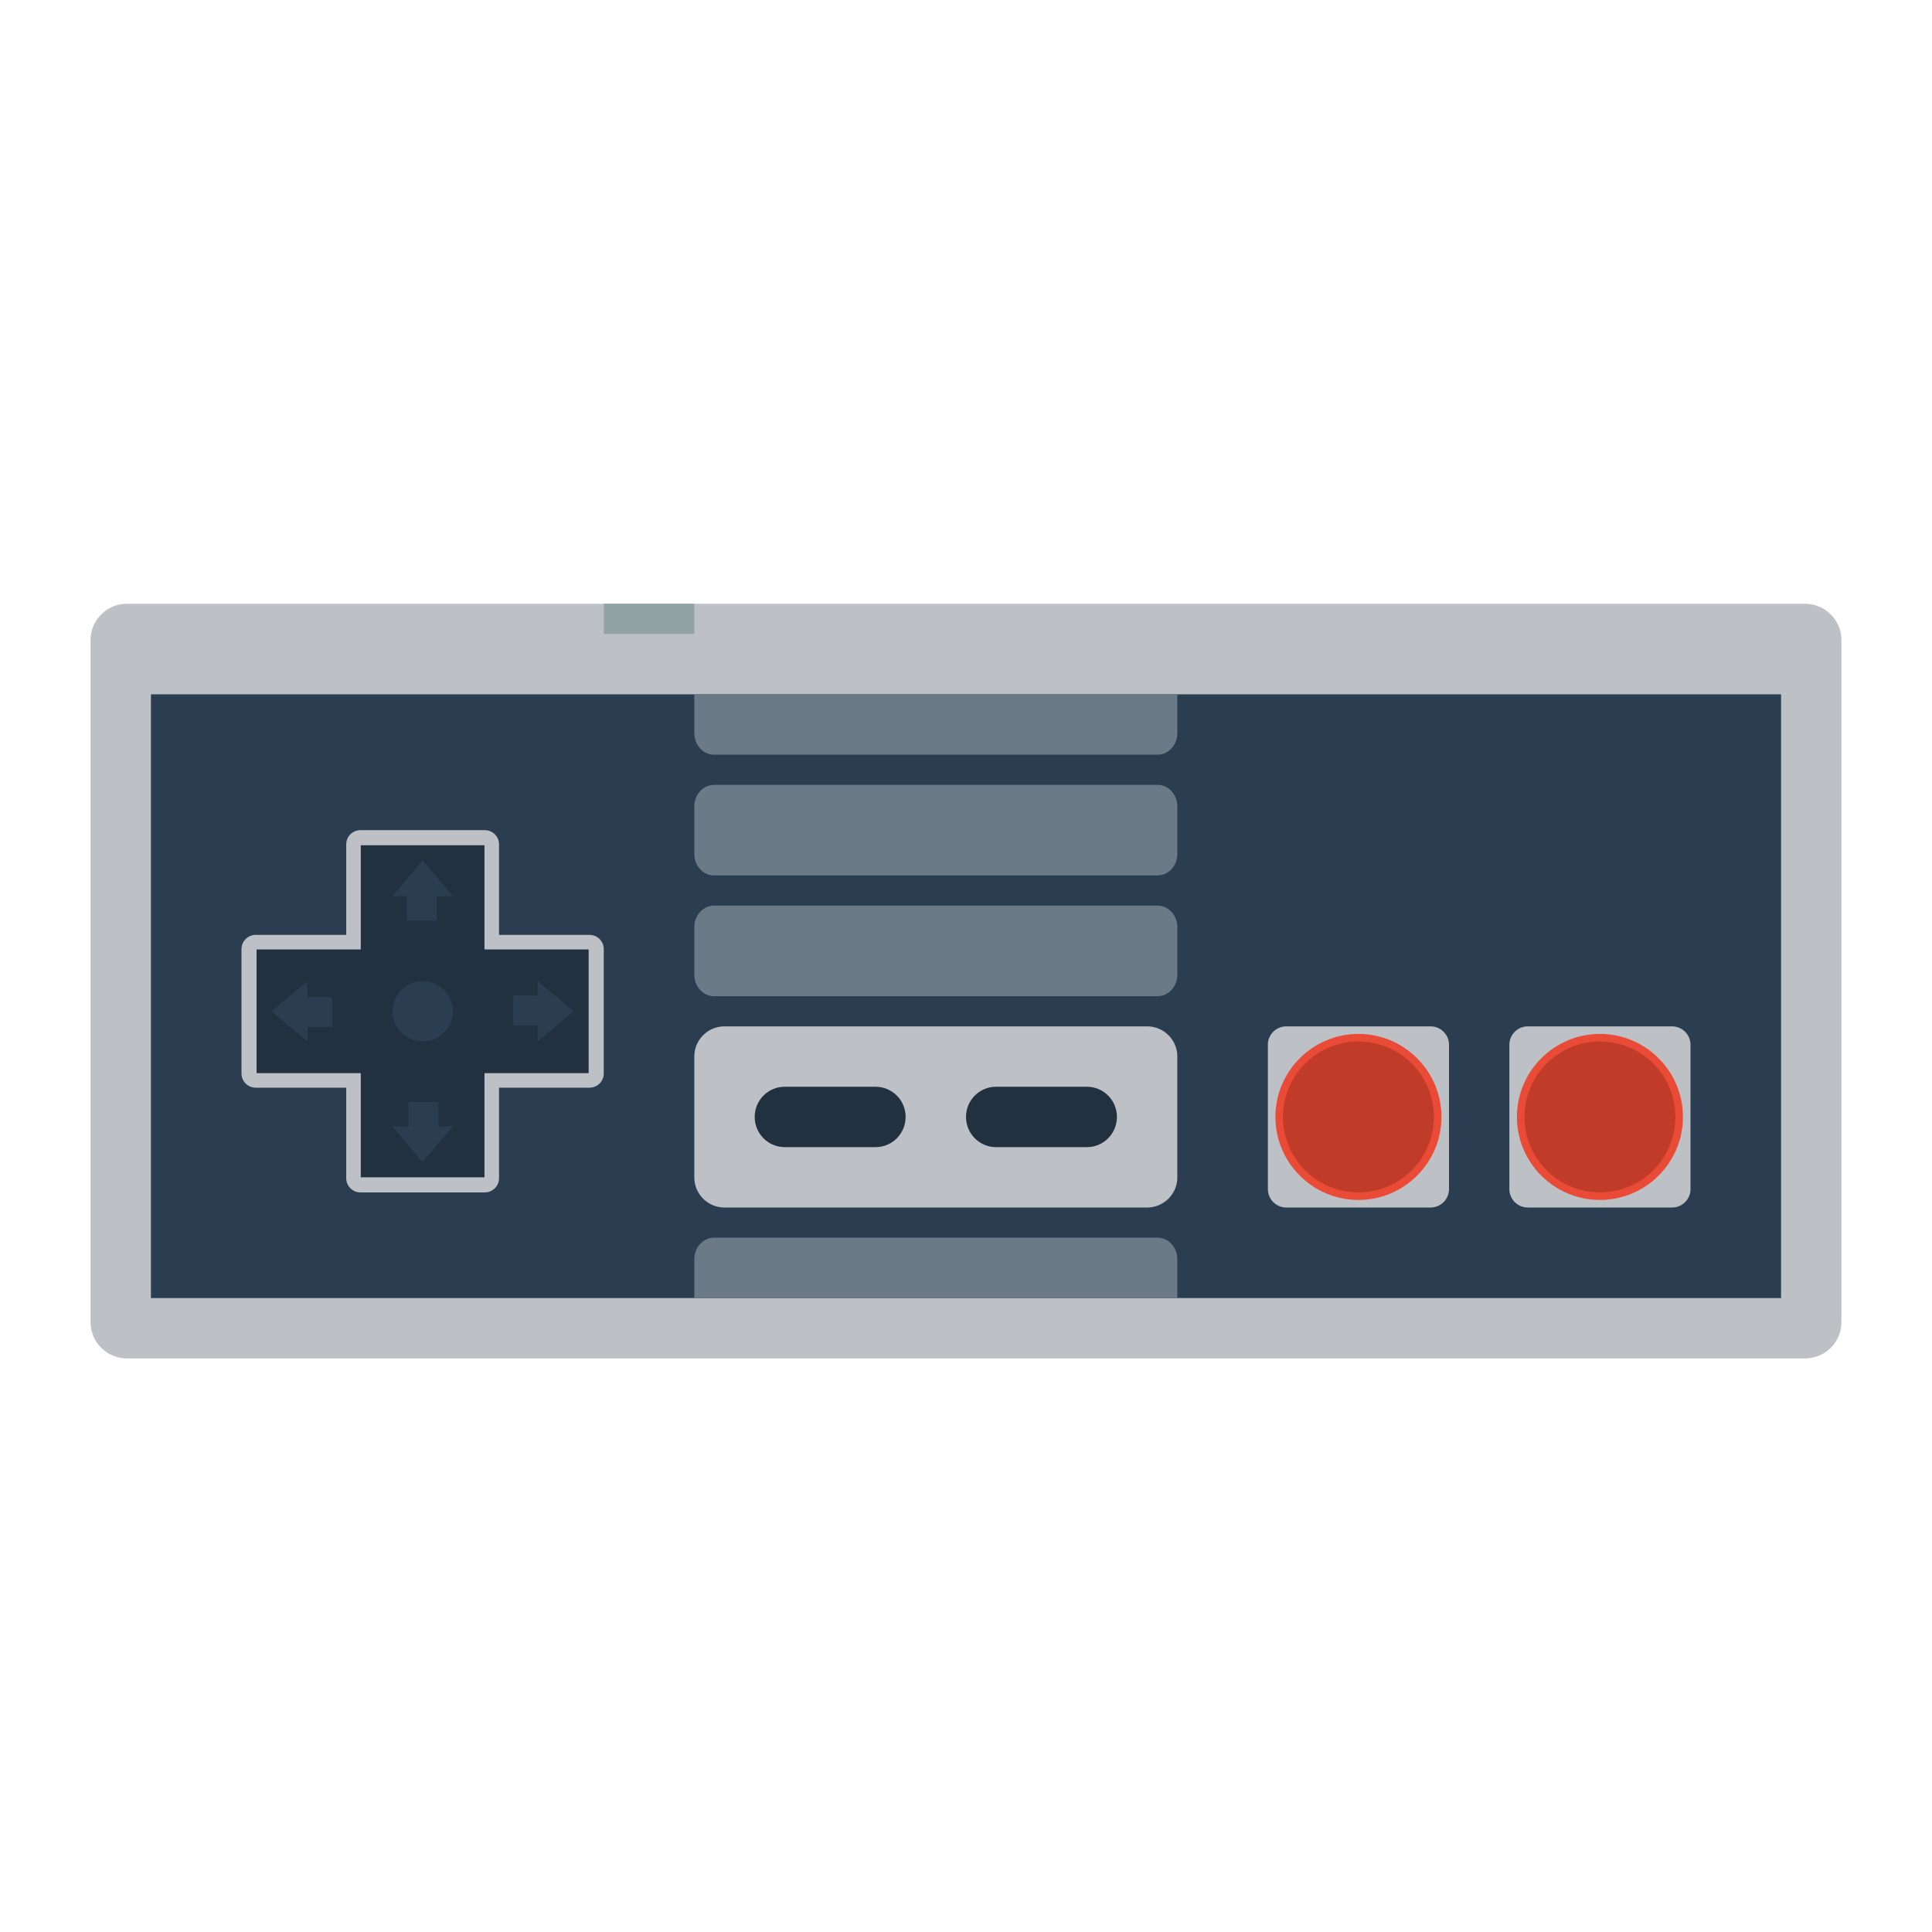 <svg xmlns="http://www.w3.org/2000/svg" viewBox="0 0 256 256"><path fill="#bdc1c6" d="M239.167 180H16.833c-2.669 0-4.833-2.149-4.833-4.8V84.8c0-2.651 2.164-4.8 4.833-4.8h222.333c2.669 0 4.833 2.149 4.833 4.8v90.4c.001 2.651-2.163 4.8-4.832 4.8"/><path fill="#2b3e51" d="M20 92h216v80H20z"/><path fill="#bdc1c6" d="M64.24 110H47.76a1.883 1.883 0 0 0-1.882 1.882v11.996H33.882A1.883 1.883 0 0 0 32 125.76v16.48c0 1.039.843 1.882 1.882 1.882h11.996v11.996c0 1.039.843 1.882 1.882 1.882h16.48a1.883 1.883 0 0 0 1.882-1.882v-11.996h11.996A1.883 1.883 0 0 0 80 142.24v-16.48a1.883 1.883 0 0 0-1.882-1.882H66.122v-11.996A1.883 1.883 0 0 0 64.24 110"/><path fill="#223140" d="M78 125.804H64.196V112H47.804v13.804H34v16.392h13.804V156h16.392v-13.804H78z"/><path fill="#bdc1c6" d="M192 157.561a2.44 2.44 0 0 1-2.439 2.439h-19.122a2.44 2.44 0 0 1-2.439-2.439v-19.122a2.44 2.44 0 0 1 2.439-2.439h19.122a2.44 2.44 0 0 1 2.439 2.439z"/><path fill="#e94b36" d="M191 148c0-6.065-4.935-11-11-11s-11 4.935-11 11 4.935 11 11 11 11-4.935 11-11"/><circle cx="180" cy="148" r="10" fill="#c13c28"/><path fill="#bdc1c6" d="M224 157.561a2.44 2.44 0 0 1-2.439 2.439h-19.122a2.44 2.44 0 0 1-2.439-2.439v-19.122a2.44 2.44 0 0 1 2.439-2.439h19.122a2.44 2.44 0 0 1 2.439 2.439z"/><path fill="#e94b36" d="M223 148c0-6.065-4.935-11-11-11s-11 4.935-11 11 4.935 11 11 11 11-4.935 11-11"/><circle cx="212" cy="148" r="10" fill="#c13c28"/><path fill="#bdc1c6" d="M152 160H96a4 4 0 0 1-4-4v-16a4 4 0 0 1 4-4h56a4 4 0 0 1 4 4v16a4 4 0 0 1-4 4"/><path fill="#223140" d="M120 148c0 2.209-1.78 4-3.976 4h-12.048c-2.196 0-3.976-1.791-3.976-4s1.78-4 3.976-4h12.048c2.196 0 3.976 1.791 3.976 4m28 0c0 2.209-1.78 4-3.976 4h-12.048c-2.196 0-3.976-1.791-3.976-4s1.78-4 3.976-4h12.048c2.196 0 3.976 1.791 3.976 4"/><g fill="#2b3e51"><circle cx="56" cy="134" r="4"/><path d="M54.126 149.248V146h3.95v3.248H60L56 154l-4-4.752zm3.747-30.496V122h-3.949v-3.248H52L56 114l4 4.752zm-17.121 13.374H44v3.95h-3.248V138L36 134l4.752-4zm30.496 3.747H68v-3.949h3.248V130L76 134l-4.752 4z"/></g><path fill="#6c7a88" d="M156 129.154c0 1.572-1.174 2.846-2.623 2.846H94.623c-1.449 0-2.623-1.274-2.623-2.846v-6.309c0-1.572 1.174-2.846 2.623-2.846h58.754c1.449 0 2.623 1.274 2.623 2.846zm0-16c0 1.572-1.174 2.846-2.623 2.846H94.623c-1.449 0-2.623-1.274-2.623-2.846v-6.309c0-1.572 1.174-2.846 2.623-2.846h58.754c1.449 0 2.623 1.274 2.623 2.846zM92 92v5.154c0 1.572 1.174 2.846 2.623 2.846h58.754c1.449 0 2.623-1.274 2.623-2.846V92zm61.377 72H94.623c-1.449 0-2.623 1.274-2.623 2.846V172h64v-5.154c0-1.572-1.174-2.846-2.623-2.846"/><path fill="#93a3a3" d="M80 80h12v4H80z"/></svg>